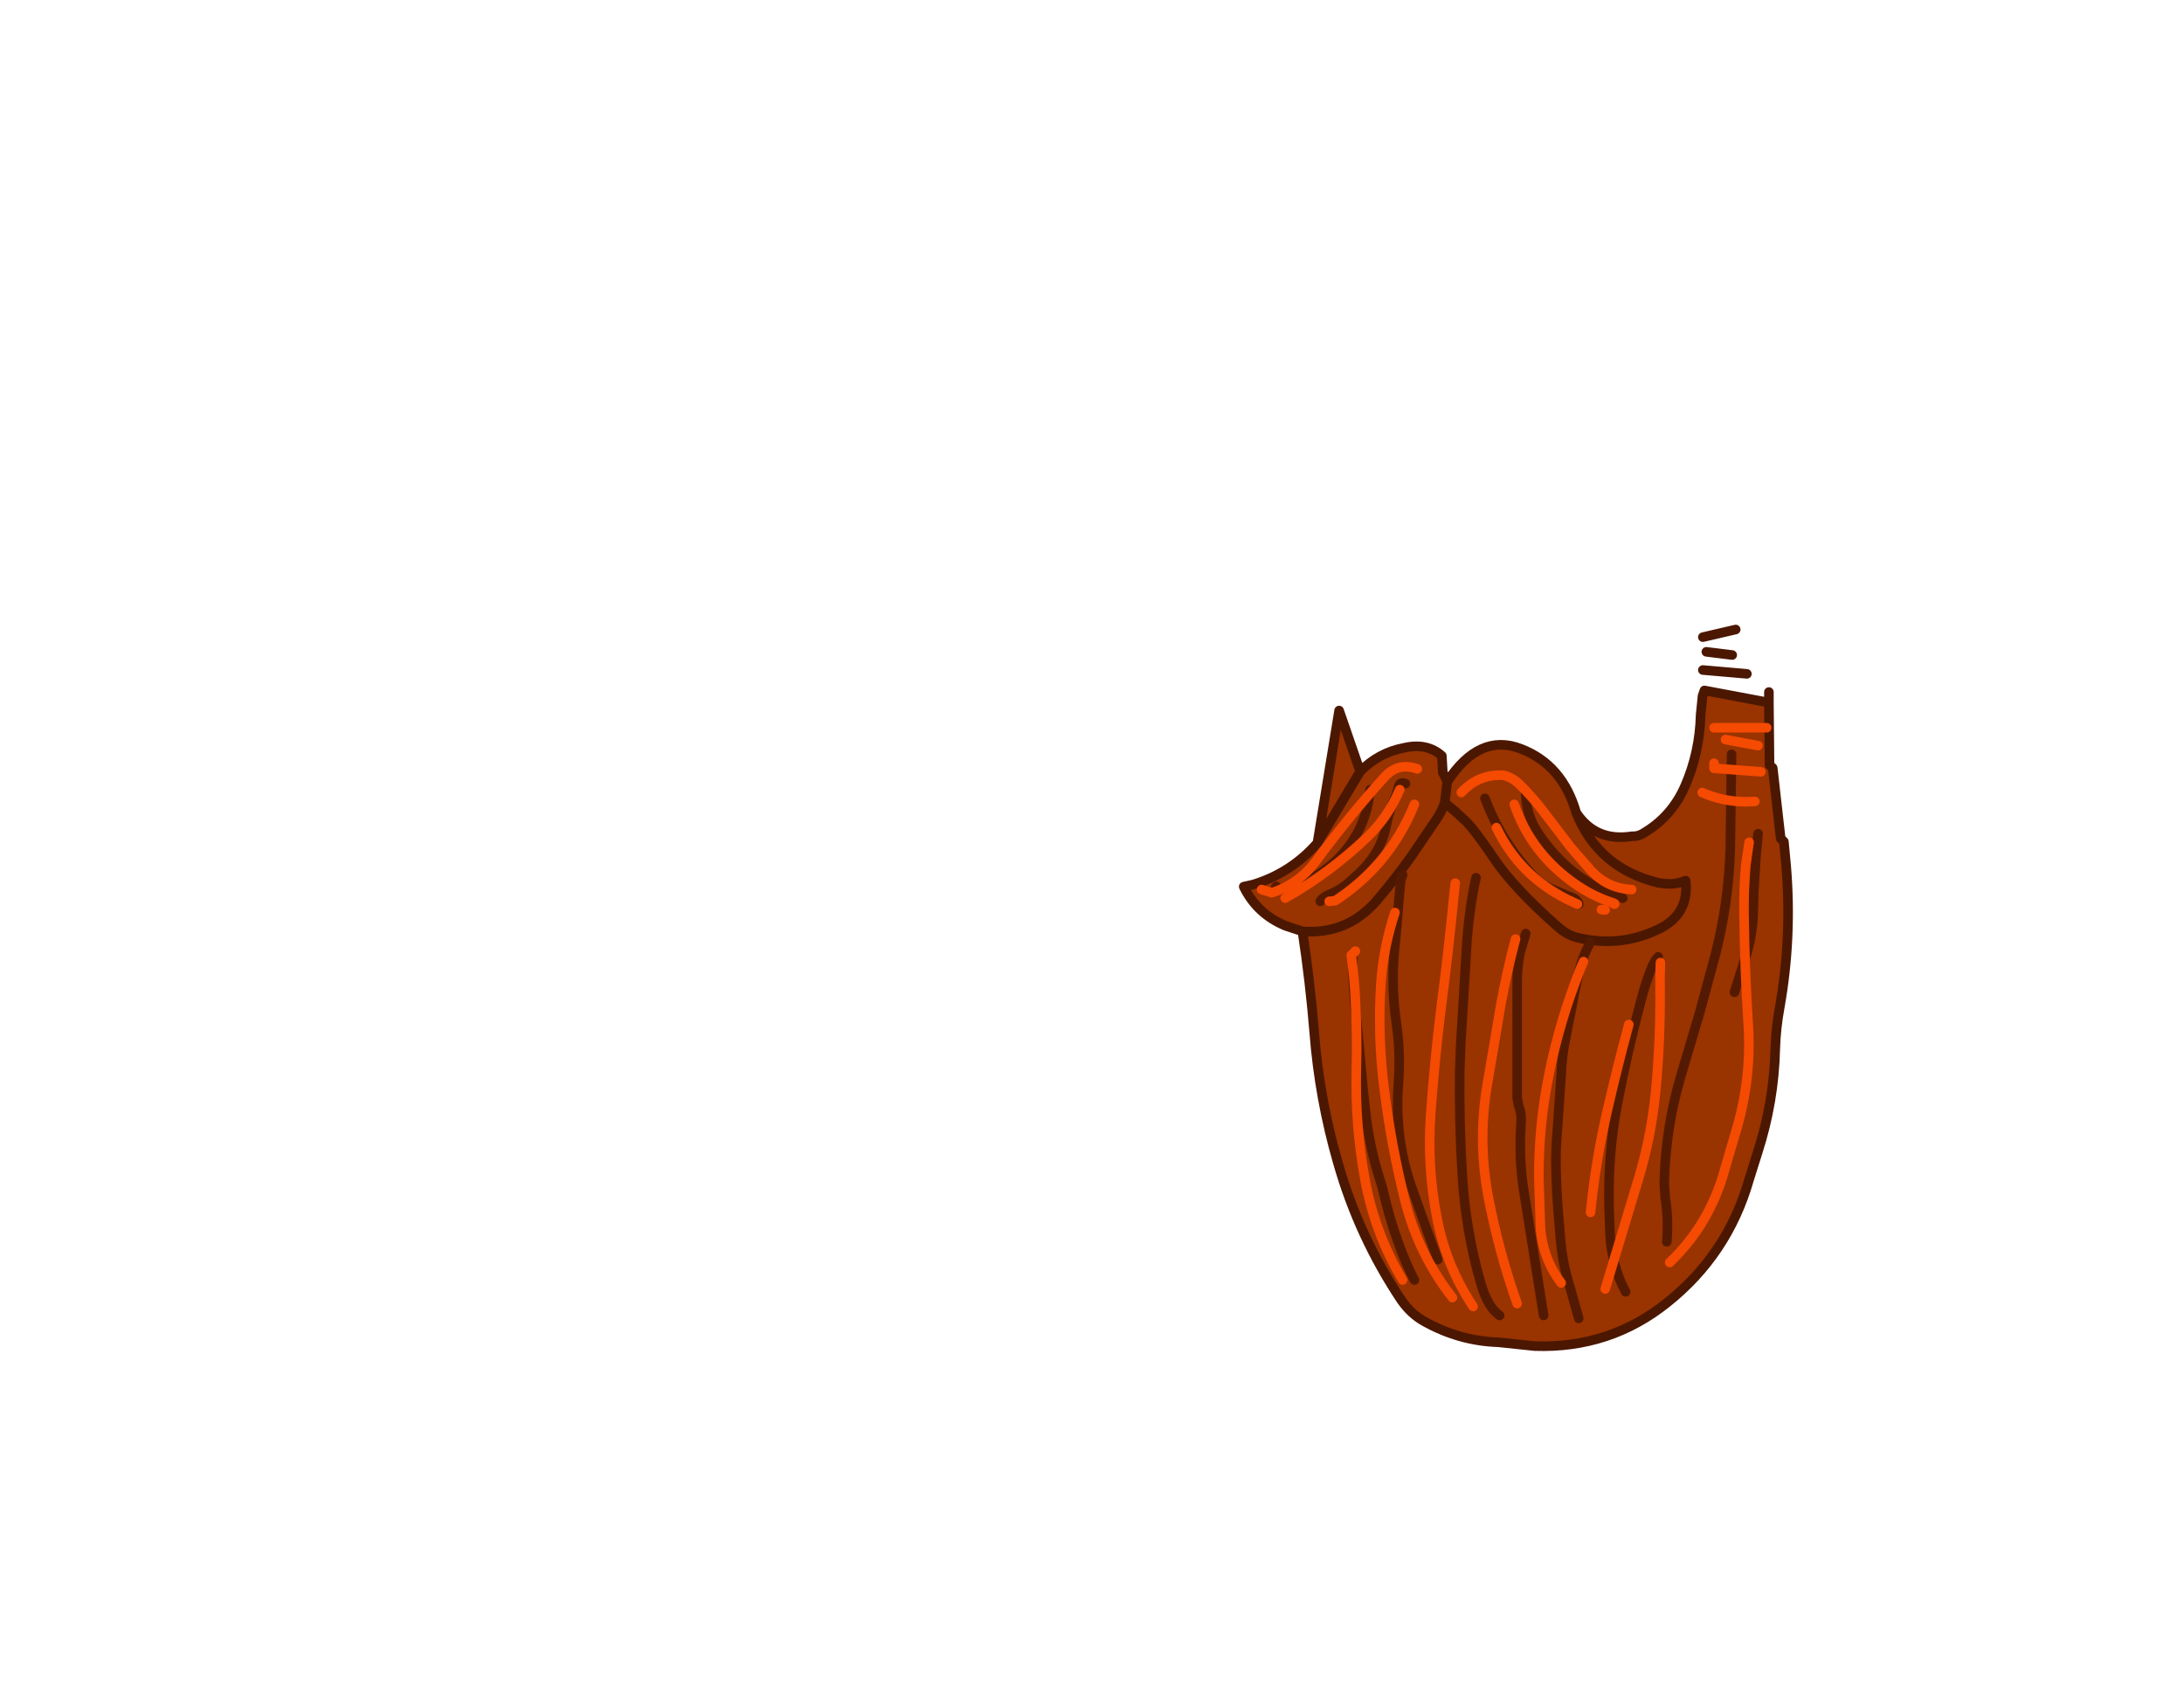 <svg xmlns:xlink="http://www.w3.org/1999/xlink" xmlns="http://www.w3.org/2000/svg" height="264.15px" width="342.25px">
  <g transform="matrix(1.0, 0.0, 0.0, 1.0, 243.25, 83.7)">
    <g data-characterId="1178" height="112.3" transform="matrix(1.0, 0.0, 0.0, 1.0, -48.35, 14.95)" width="85.3" xlink:href="#shape0"><g id="shape0" transform="matrix(1.0, 0.0, 0.0, 1.0, 48.35, -14.95)">
      <path d="M33.95 26.4 L34.05 36.2 34.55 36.65 35.8 47.7 36.3 48.2 36.65 51.95 Q37.6 63.2 35.65 74.15 35.05 77.4 34.95 80.65 34.75 88.95 32.2 96.85 L30.85 101.15 Q27.5 112.85 18.05 120.4 9.05 127.65 -2.75 127.25 L-8.45 126.65 Q-14.6 126.45 -20.1 123.35 -22.15 122.2 -23.65 120.05 -30.3 110.1 -33.6 98.5 -36.5 88.45 -37.3 78.1 -37.95 70.15 -39.15 62.25 L-41.75 61.4 Q-46.25 59.55 -48.35 55.25 L-46.8 54.9 Q-40.85 53.05 -36.8 48.4 L-33.4 27.65 -30.1 37.2 Q-27.2 34.25 -23.25 33.5 -19.65 32.65 -17.3 34.75 L-17.15 37.35 -16.45 38.8 Q-11.4 31.1 -4.9 33.65 1.6 36.15 3.75 43.65 6.8 48.25 12.5 47.35 13.45 47.4 14.25 46.9 18.7 44.3 20.8 39.5 23.1 34.25 23.25 28.35 L23.55 25.35 23.85 24.5 33.95 26.4 M4.15 58.0 Q3.9 57.15 2.7 56.8 L-0.35 55.5 -1.45 54.9 -2.5 54.05 Q-7.85 48.55 -10.55 41.4 -7.85 48.55 -2.5 54.05 L-1.45 54.9 -0.35 55.5 2.7 56.8 Q3.9 57.15 4.15 58.0 M6.0 63.95 Q4.8 66.05 4.2 68.55 3.6 71.05 3.15 73.65 L2.05 79.2 Q1.5 81.9 1.4 84.7 L0.8 93.45 Q0.5 96.6 0.6 99.85 0.7 104.0 1.1 108.15 L1.25 110.0 Q1.55 114.25 2.85 118.25 L4.15 122.9 2.85 118.25 Q1.55 114.25 1.25 110.0 L1.1 108.15 Q0.7 104.0 0.6 99.85 0.5 96.6 0.8 93.45 L1.4 84.7 Q1.5 81.9 2.05 79.2 L3.15 73.65 Q3.6 71.05 4.2 68.55 4.8 66.05 6.0 63.95 M16.6 66.25 L16.15 66.8 15.7 67.65 Q14.7 70.05 14.0 72.75 11.8 80.9 10.2 89.3 8.7 97.25 8.9 105.4 L9.05 109.55 Q9.3 114.7 11.5 118.75 9.3 114.7 9.05 109.55 L8.9 105.4 Q8.7 97.25 10.2 89.3 11.8 80.9 14.0 72.75 14.7 70.05 15.7 67.65 L16.15 66.8 16.6 66.25 M28.1 34.5 L27.9 49.25 Q27.65 57.7 25.6 65.75 L23.1 75.0 20.1 85.1 Q17.75 93.15 17.55 101.7 L17.7 103.95 Q18.25 107.35 17.95 110.9 18.25 107.35 17.7 103.95 L17.55 101.7 Q17.75 93.15 20.1 85.1 L23.1 75.0 25.6 65.75 Q27.65 57.7 27.9 49.25 L28.1 34.5 M32.25 46.95 L32.05 49.2 31.95 50.15 31.6 55.7 31.5 58.9 Q31.45 62.6 30.45 65.8 L28.55 71.8 30.45 65.8 Q31.45 62.6 31.5 58.9 L31.6 55.7 31.95 50.15 32.05 49.2 32.25 46.95 M-36.8 48.4 L-30.1 37.2 -36.8 48.4 M3.75 43.65 Q7.2 52.3 16.45 54.6 18.95 55.15 20.9 54.3 21.5 59.5 16.8 61.85 10.7 64.85 4.0 63.25 2.35 62.85 1.0 61.65 -6.1 55.4 -9.15 50.8 -12.25 46.2 -13.65 44.9 L-15.1 43.55 -16.85 42.1 -16.45 38.8 -16.85 42.1 -15.1 43.55 -13.65 44.9 Q-12.25 46.2 -9.15 50.8 -6.1 55.4 1.0 61.65 2.35 62.85 4.0 63.25 10.7 64.85 16.8 61.85 21.5 59.5 20.9 54.3 18.95 55.15 16.45 54.6 7.2 52.3 3.75 43.65 M11.05 57.05 Q2.65 54.35 -2.4 46.55 -4.15 43.8 -4.15 40.5 -4.15 43.8 -2.4 46.55 2.65 54.35 11.05 57.05 M-23.0 39.1 Q-23.95 38.8 -24.05 39.55 L-24.45 40.9 Q-25.5 43.05 -26.0 45.6 -26.85 50.05 -30.45 53.3 L-31.65 54.4 Q-33.2 55.8 -35.0 56.5 -36.05 56.95 -36.35 57.55 -36.05 56.95 -35.0 56.5 -33.2 55.8 -31.65 54.4 L-30.45 53.3 Q-26.85 50.05 -26.0 45.6 -25.5 43.05 -24.45 40.9 L-24.05 39.55 Q-23.95 38.8 -23.0 39.1 M-16.85 42.1 Q-17.3 43.4 -18.05 44.55 L-22.05 50.45 Q-24.65 54.1 -27.6 57.55 -32.25 62.8 -39.15 62.25 -32.25 62.8 -27.6 57.55 -24.65 54.1 -22.05 50.45 L-18.05 44.55 Q-17.3 43.4 -16.85 42.1 M-31.3 66.25 Q-31.2 71.15 -30.7 75.95 L-30.5 77.8 -29.6 87.45 -29.3 90.2 Q-28.7 95.85 -27.0 101.2 -26.65 102.2 -26.45 103.15 -25.55 107.05 -24.2 110.85 -23.0 114.25 -21.6 116.9 -23.0 114.25 -24.2 110.85 -25.55 107.05 -26.45 103.15 -26.65 102.2 -27.0 101.2 -28.7 95.85 -29.3 90.2 L-29.6 87.45 -30.5 77.8 -30.7 75.95 Q-31.2 71.15 -31.3 66.25 M-23.45 53.4 L-23.75 54.3 -24.05 57.55 -24.35 61.2 -24.55 63.5 Q-25.4 70.15 -24.4 76.85 -23.75 81.4 -24.1 86.05 -24.8 95.05 -21.75 103.15 L-20.15 107.65 -17.95 113.7 -20.15 107.65 -21.75 103.15 Q-24.8 95.05 -24.1 86.05 -23.75 81.4 -24.4 76.85 -25.4 70.15 -24.55 63.5 L-24.35 61.2 -24.05 57.55 -23.75 54.3 -23.45 53.4 M-11.95 53.85 Q-12.95 58.45 -13.35 63.5 L-14.35 80.1 -14.5 84.2 Q-14.6 92.3 -14.1 100.35 -13.6 109.1 -11.2 117.4 -10.15 121.1 -8.25 122.45 -10.15 121.1 -11.2 117.4 -13.6 109.1 -14.1 100.35 -14.6 92.3 -14.5 84.2 L-14.35 80.1 -13.35 63.5 Q-12.95 58.45 -11.95 53.85 M-4.15 62.6 L-5.1 65.8 Q-5.5 68.0 -5.5 70.4 L-5.5 88.35 -5.25 89.65 Q-4.75 90.9 -4.9 92.5 -5.25 97.7 -4.5 102.65 L-1.35 122.45 -4.5 102.65 Q-5.25 97.7 -4.9 92.5 -4.75 90.9 -5.25 89.65 L-5.5 88.35 -5.5 70.4 Q-5.5 68.0 -5.1 65.8 L-4.15 62.6 M-28.55 40.05 Q-29.1 46.3 -33.45 50.75 -36.5 53.8 -40.5 55.2 L-41.85 55.55 Q-43.75 55.8 -43.25 55.2 -43.75 55.8 -41.85 55.55 L-40.5 55.2 Q-36.5 53.8 -33.45 50.75 -29.1 46.3 -28.55 40.05" fill="#993300" fill-rule="evenodd" stroke="none"/>
      <path d="M23.6 21.3 L30.5 21.9 M24.15 18.45 L28.2 18.95 M23.6 16.15 L28.75 14.95 M33.95 26.4 L34.05 36.2 34.55 36.65 35.8 47.7 36.3 48.2 36.65 51.95 Q37.6 63.2 35.65 74.15 35.05 77.4 34.95 80.65 34.75 88.95 32.2 96.85 L30.85 101.15 Q27.5 112.85 18.05 120.4 9.05 127.65 -2.75 127.25 L-8.45 126.65 Q-14.6 126.45 -20.1 123.35 -22.15 122.2 -23.65 120.05 -30.3 110.1 -33.6 98.5 -36.5 88.45 -37.3 78.1 -37.95 70.15 -39.15 62.25 L-41.75 61.4 Q-46.25 59.55 -48.35 55.25 L-46.8 54.9 Q-40.85 53.05 -36.8 48.4 L-33.4 27.65 -30.1 37.2 Q-27.2 34.25 -23.25 33.5 -19.65 32.65 -17.3 34.75 L-17.15 37.35 -16.45 38.8 Q-11.4 31.1 -4.9 33.65 1.6 36.15 3.75 43.65 6.8 48.25 12.5 47.35 13.45 47.4 14.25 46.9 18.7 44.3 20.8 39.5 23.1 34.25 23.25 28.35 L23.55 25.35 23.85 24.5 33.95 26.4 33.95 24.75 M-16.45 38.8 L-16.85 42.1 -15.1 43.55 -13.65 44.9 Q-12.25 46.2 -9.15 50.8 -6.1 55.4 1.0 61.65 2.35 62.85 4.0 63.25 10.7 64.85 16.8 61.85 21.5 59.5 20.9 54.3 18.95 55.15 16.45 54.6 7.2 52.3 3.75 43.65 M-30.1 37.2 L-36.8 48.4 M-39.15 62.25 Q-32.25 62.8 -27.6 57.55 -24.65 54.1 -22.05 50.45 L-18.05 44.55 Q-17.3 43.4 -16.85 42.1" fill="none" stroke="#4b1701" stroke-linecap="round" stroke-linejoin="round" stroke-width="1.5"/>
      <path d="M28.55 71.8 L30.45 65.8 Q31.45 62.6 31.5 58.9 L31.6 55.7 31.95 50.15 32.05 49.2 32.25 46.95 M17.95 110.9 Q18.25 107.35 17.7 103.95 L17.55 101.7 Q17.75 93.15 20.1 85.1 L23.1 75.0 25.6 65.75 Q27.65 57.7 27.9 49.25 L28.1 34.5 M11.5 118.75 Q9.3 114.7 9.05 109.55 L8.9 105.4 Q8.7 97.25 10.2 89.3 11.8 80.9 14.0 72.75 14.7 70.05 15.7 67.65 L16.15 66.8 16.6 66.25 M4.15 122.9 L2.85 118.25 Q1.55 114.25 1.25 110.0 L1.1 108.15 Q0.7 104.0 0.6 99.85 0.5 96.6 0.8 93.45 L1.4 84.7 Q1.5 81.9 2.05 79.2 L3.15 73.65 Q3.6 71.05 4.2 68.55 4.8 66.05 6.0 63.95 M-10.55 41.4 Q-7.85 48.55 -2.5 54.05 L-1.45 54.9 -0.35 55.5 2.7 56.8 Q3.9 57.15 4.15 58.0 M-36.35 57.55 Q-36.05 56.95 -35.0 56.5 -33.2 55.8 -31.65 54.4 L-30.45 53.3 Q-26.85 50.05 -26.0 45.6 -25.5 43.05 -24.45 40.9 L-24.05 39.55 Q-23.95 38.8 -23.0 39.1 M-4.15 40.5 Q-4.15 43.8 -2.4 46.55 2.65 54.35 11.05 57.05 M-43.25 55.2 Q-43.75 55.8 -41.85 55.55 L-40.5 55.2 Q-36.5 53.8 -33.45 50.75 -29.1 46.3 -28.55 40.05 M-1.35 122.45 L-4.5 102.65 Q-5.25 97.7 -4.9 92.5 -4.75 90.9 -5.25 89.65 L-5.5 88.35 -5.5 70.4 Q-5.5 68.0 -5.1 65.8 L-4.15 62.6 M-8.25 122.45 Q-10.15 121.1 -11.2 117.4 -13.6 109.1 -14.1 100.35 -14.6 92.3 -14.5 84.2 L-14.35 80.1 -13.35 63.5 Q-12.95 58.45 -11.95 53.85 M-17.95 113.7 L-20.15 107.65 -21.75 103.15 Q-24.8 95.05 -24.1 86.05 -23.75 81.4 -24.4 76.85 -25.4 70.15 -24.55 63.5 L-24.35 61.2 -24.05 57.55 -23.75 54.3 -23.45 53.4 M-21.6 116.9 Q-23.0 114.25 -24.2 110.85 -25.55 107.05 -26.45 103.15 -26.65 102.2 -27.0 101.2 -28.7 95.85 -29.3 90.2 L-29.6 87.45 -30.5 77.8 -30.7 75.95 Q-31.2 71.15 -31.3 66.25" fill="none" stroke="#541a01" stroke-linecap="round" stroke-linejoin="round" stroke-width="1.5"/>
      <path d="M25.35 35.9 L25.35 36.7 32.7 37.25 M23.5 40.5 Q26.65 41.9 30.2 41.95 L31.75 41.9 M25.35 30.35 L33.6 30.35 M27.15 32.2 L32.25 33.15 M18.4 114.15 Q24.7 108.15 27.05 99.5 L28.65 94.05 Q31.3 85.55 30.7 76.65 30.15 68.1 30.05 59.4 30.0 55.7 30.3 52.05 L30.85 48.3 M1.4 117.35 Q-1.55 113.45 -1.85 108.55 L-2.1 100.95 Q-2.15 92.6 -0.45 84.35 1.25 76.05 4.4 68.15 L4.9 67.0 M-14.25 40.5 Q-11.5 37.55 -7.6 37.8 -6.25 38.15 -5.15 39.2 -2.95 41.35 -1.1 43.85 L2.95 49.15 6.0 52.65 Q8.65 55.55 12.45 55.7 M-5.95 42.35 Q-3.25 50.25 4.05 55.15 6.55 56.8 9.25 57.7 10.05 57.95 9.7 58.0 M-8.75 46.0 Q-5.15 53.5 2.35 57.25 L3.95 58.0 M8.3 118.3 L13.45 101.25 Q15.5 94.55 16.2 87.4 16.95 79.55 16.9 71.65 16.85 69.35 16.95 67.15 M7.7 58.85 L8.3 58.9 M6.0 106.3 Q6.8 98.15 8.65 90.25 10.2 83.5 12.0 76.85 M-41.85 57.05 Q-34.85 53.1 -28.95 47.45 -25.7 44.3 -23.9 40.05 M-34.95 57.55 L-34.0 57.45 Q-26.1 52.25 -22.25 43.85 L-21.6 42.35 M-45.55 55.7 L-43.95 56.2 Q-39.7 54.85 -37.0 51.2 -32.0 44.4 -26.35 38.15 -24.2 35.7 -21.15 36.8 M-12.4 121.05 Q-16.55 114.8 -18.0 107.5 -19.65 99.35 -19.05 90.9 -18.45 82.5 -17.4 74.1 -16.25 65.3 -15.4 56.55 L-15.2 54.7 M-5.5 120.6 Q-8.3 112.7 -9.95 104.25 -11.65 95.6 -10.3 86.95 L-8.05 73.7 Q-7.1 68.5 -5.75 63.45 M-23.45 116.9 Q-27.9 109.4 -29.4 100.85 -30.9 92.55 -30.7 83.95 -30.55 78.55 -30.85 72.95 -31.0 69.55 -31.5 66.0 L-30.85 65.35 M-15.65 119.65 Q-20.9 112.95 -23.05 104.55 -25.2 96.0 -26.3 87.25 -27.4 78.85 -26.85 70.35 -26.45 64.75 -24.65 59.3" fill="none" stroke="#f44a02" stroke-linecap="round" stroke-linejoin="round" stroke-width="1.5"/>
    </g>
  </g>
  </g>
  <defs>
    </defs>
</svg>